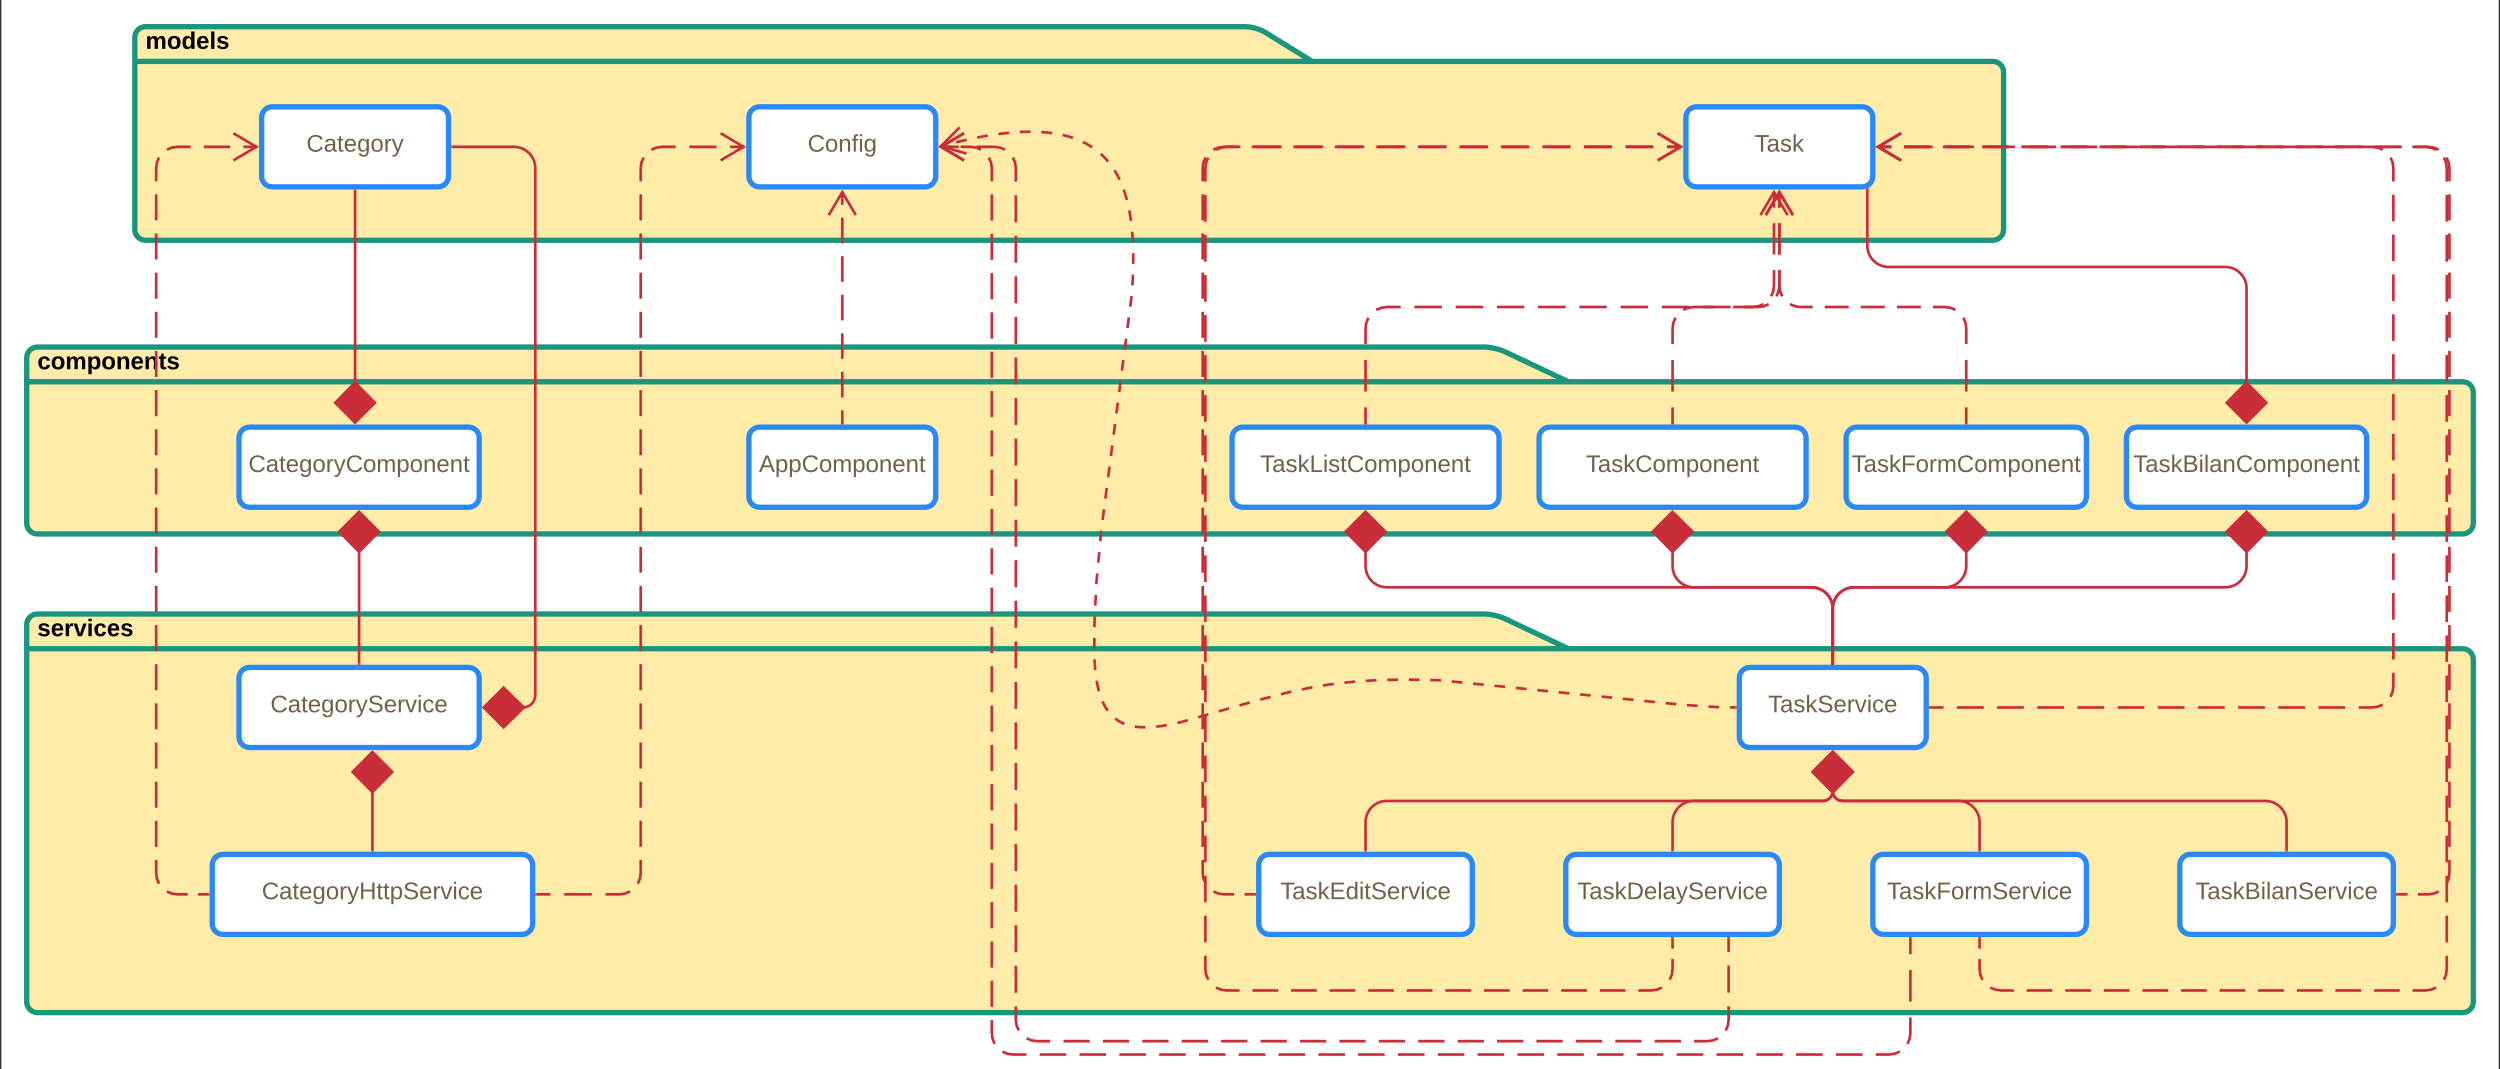 <svg xmlns="http://www.w3.org/2000/svg" xmlns:xlink="http://www.w3.org/1999/xlink" xmlns:lucid="lucid" width="1872.87" height="801"><rect width="100%" height="100%" fill="#333333" stroke="none"/><g transform="translate(1 -100)" lucid:page-tab-id="DLY1c_t5T8xj"><path d="M0 0h1870.87v1322.83H0z" fill="#fff"/><path d="M982 146h510c4.42 0 8 3.58 8 8v118c0 4.42-3.58 8-8 8H108c-4.42 0-8-3.58-8-8V128c0-4.42 3.58-8 8-8h824c4.42 0 11.05 1.9 14.8 4.2zm-882 0h882" stroke="#19967d" stroke-width="4" fill="#ffeca9"/><use xlink:href="#a" transform="matrix(1,0,0,1,108,120) translate(0 16.6)"/><path d="M1174 386h669.87c4.4 0 8 3.58 8 8v98c0 4.42-3.6 8-8 8H27c-4.42 0-8-3.58-8-8V368c0-4.42 3.58-8 8-8h1084c4.42 0 11.24 1.53 15.23 3.42zM19 386h1155" stroke="#19967d" stroke-width="4" fill="#ffeca9"/><use xlink:href="#b" transform="matrix(1,0,0,1,27,360) translate(0 16.6)"/><path d="M1174 586h669.87c4.4 0 8 3.58 8 8v256.58c0 4.42-3.6 8-8 8H27c-4.42 0-8-3.58-8-8V568c0-4.42 3.58-8 8-8h1084c4.42 0 11.24 1.53 15.23 3.42zM19 586h1155" stroke="#19967d" stroke-width="4" fill="#ffeca9"/><use xlink:href="#c" transform="matrix(1,0,0,1,27,560) translate(0 16.6)"/><path d="M1302 608c0-4.42 3.58-8 8-8h124c4.42 0 8 3.58 8 8v44c0 4.42-3.58 8-8 8h-124c-4.42 0-8-3.58-8-8z" stroke="#2988fa" stroke-width="4" fill="#fff"/><use xlink:href="#d" transform="matrix(1,0,0,1,1310,608) translate(13.575 25.6)"/><path d="M1382 428c0-4.42 3.58-8 8-8h164c4.42 0 8 3.58 8 8v44c0 4.42-3.58 8-8 8h-164c-4.42 0-8-3.58-8-8z" stroke="#2988fa" stroke-width="4" fill="#fff"/><use xlink:href="#e" transform="matrix(1,0,0,1,1390,428) translate(-3.85 25.6)"/><path d="M1632 748c0-4.42 3.58-8 8-8h144c4.42 0 8 3.58 8 8v44c0 4.42-3.58 8-8 8h-144c-4.42 0-8-3.58-8-8z" stroke="#2988fa" stroke-width="4" fill="#fff"/><use xlink:href="#f" transform="matrix(1,0,0,1,1640,748) translate(3.625 25.6)"/><path d="M1402 748c0-4.42 3.58-8 8-8h144c4.42 0 8 3.58 8 8v44c0 4.42-3.58 8-8 8h-144c-4.42 0-8-3.58-8-8z" stroke="#2988fa" stroke-width="4" fill="#fff"/><use xlink:href="#g" transform="matrix(1,0,0,1,1410,748) translate(2.65 25.6)"/><path d="M1172 748c0-4.42 3.58-8 8-8h144c4.42 0 8 3.58 8 8v44c0 4.42-3.58 8-8 8h-144c-4.42 0-8-3.58-8-8z" stroke="#2988fa" stroke-width="4" fill="#fff"/><use xlink:href="#h" transform="matrix(1,0,0,1,1180,748) translate(0.625 25.6)"/><path d="M942 748c0-4.42 3.58-8 8-8h144c4.42 0 8 3.58 8 8v44c0 4.42-3.58 8-8 8H950c-4.42 0-8-3.58-8-8z" stroke="#2988fa" stroke-width="4" fill="#fff"/><use xlink:href="#i" transform="matrix(1,0,0,1,950,748) translate(8.1 25.6)"/><path d="M560 188c0-4.42 3.58-8 8-8h124c4.42 0 8 3.58 8 8v44c0 4.42-3.58 8-8 8H568c-4.42 0-8-3.58-8-8z" stroke="#2988fa" stroke-width="4" fill="#fff"/><use xlink:href="#j" transform="matrix(1,0,0,1,568,188) translate(36.05 25.6)"/><path d="M195 188c0-4.42 3.58-8 8-8h124c4.42 0 8 3.58 8 8v44c0 4.42-3.58 8-8 8H203c-4.42 0-8-3.58-8-8z" stroke="#2988fa" stroke-width="4" fill="#fff"/><use xlink:href="#k" transform="matrix(1,0,0,1,203,188) translate(25.55 25.6)"/><path d="M1262 188c0-4.42 3.58-8 8-8h124c4.42 0 8 3.58 8 8v44c0 4.42-3.58 8-8 8h-124c-4.42 0-8-3.58-8-8z" stroke="#2988fa" stroke-width="4" fill="#fff"/><use xlink:href="#l" transform="matrix(1,0,0,1,1270,188) translate(43.525 25.6)"/><path d="M922 428c0-4.42 3.58-8 8-8h184c4.42 0 8 3.58 8 8v44c0 4.42-3.58 8-8 8H930c-4.42 0-8-3.58-8-8z" stroke="#2988fa" stroke-width="4" fill="#fff"/><use xlink:href="#m" transform="matrix(1,0,0,1,930,428) translate(13.1 25.6)"/><path d="M1592 428c0-4.42 3.58-8 8-8h164c4.42 0 8 3.58 8 8v44c0 4.42-3.58 8-8 8h-164c-4.42 0-8-3.58-8-8z" stroke="#2988fa" stroke-width="4" fill="#fff"/><use xlink:href="#n" transform="matrix(1,0,0,1,1600,428) translate(-2.875 25.6)"/><path d="M560 428c0-4.42 3.58-8 8-8h124c4.42 0 8 3.58 8 8v44c0 4.42-3.58 8-8 8H568c-4.42 0-8-3.58-8-8z" stroke="#2988fa" stroke-width="4" fill="#fff"/><use xlink:href="#o" transform="matrix(1,0,0,1,568,428) translate(-0.45 25.6)"/><path d="M1152 428c0-4.42 3.58-8 8-8h184c4.42 0 8 3.58 8 8v44c0 4.42-3.58 8-8 8h-184c-4.42 0-8-3.58-8-8z" stroke="#2988fa" stroke-width="4" fill="#fff"/><use xlink:href="#p" transform="matrix(1,0,0,1,1160,428) translate(27.075 25.6)"/><path d="M178 428c0-4.42 3.58-8 8-8h164c4.42 0 8 3.58 8 8v44c0 4.42-3.58 8-8 8H186c-4.42 0-8-3.58-8-8z" stroke="#2988fa" stroke-width="4" fill="#fff"/><use xlink:href="#q" transform="matrix(1,0,0,1,186,428) translate(-0.9 25.6)"/><path d="M178 608c0-4.42 3.58-8 8-8h164c4.42 0 8 3.58 8 8v44c0 4.42-3.58 8-8 8H186c-4.42 0-8-3.58-8-8z" stroke="#2988fa" stroke-width="4" fill="#fff"/><use xlink:href="#r" transform="matrix(1,0,0,1,186,608) translate(15.6 25.6)"/><path d="M158 748c0-4.42 3.58-8 8-8h224c4.42 0 8 3.58 8 8v44c0 4.42-3.58 8-8 8H166c-4.42 0-8-3.58-8-8z" stroke="#2988fa" stroke-width="4" fill="#fff"/><use xlink:href="#s" transform="matrix(1,0,0,1,166,748) translate(29.125 25.6)"/><path d="M1252 417v-11.83m0-11.84v-23.66m0-11.84V346l.54-4.15 1.6-3.84m5.86-5.86l3.85-1.6 4.15-.54h14.67m14.66 0H1312l4.15-.54 3.84-1.6m5.86-5.86l1.6-3.85.54-4.15v-11.7m0-11.7v-23.4m0-11.68v-11.7" stroke="#c92d39" stroke-width="2" fill="none"/><path d="M1253 418h-2v-1.03h2z" fill="#c92d39"/><path d="M1338.18 261.18L1328 243.96l-10.18 17.22M1472 417v-11.83m0-11.84v-23.66m0-11.84V346l-.54-4.15-1.6-3.84m-5.86-5.86l-3.85-1.6-4.15-.54h-9m-9 0h-18m-9 0h-18m-9 0h-18m-9 0h-9l-4.15-.54-3.84-1.6m-5.86-5.86l-1.6-3.85-.54-4.15v-11.7m0-11.7v-23.4m0-11.68v-11.7" stroke="#c92d39" stroke-width="2" fill="none"/><path d="M1473 418h-2v-1.03h2z" fill="#c92d39"/><path d="M1342.18 261.18L1332 243.96l-10.18 17.22M1022 417v-11.83m0-11.84v-23.66m0-11.84V346l.54-4.15 1.6-3.84m5.86-5.86l3.85-1.6 4.15-.54h10.3m10.3 0h20.6m10.28 0h20.6m10.3 0h20.58m10.3 0h20.6m10.3 0h20.58m10.3 0h20.6m10.3 0h20.58m10.3 0h20.6m10.28 0h10.3l4.15-.54 3.84-1.6m5.86-5.86l1.6-3.85.54-4.15v-11.7m0-11.7v-23.4m0-11.68v-11.7" stroke="#c92d39" stroke-width="2" fill="none"/><path d="M1023 418h-2v-1.03h2z" fill="#c92d39"/><path d="M1342.18 261.18L1332 243.96l-10.18 17.22M1372 597v-41c0-8.84-7.16-16-16-16h-88c-8.84 0-16-7.16-16-16v-11.25" stroke="#c92d39" stroke-width="2" fill="none"/><path d="M1373 598h-2v-1.03h2z" fill="#c92d39"/><path d="M1252 483.4l14.85 14.86L1252 513.4l-14.85-15.14z" stroke="#c92d39" stroke-width="2" fill="#c92d39"/><path d="M1372 597v-41c0-8.84 7.16-16 16-16h68c8.84 0 16-7.16 16-16v-11.25" stroke="#c92d39" stroke-width="2" fill="none"/><path d="M1373 598h-2v-1.03h2z" fill="#c92d39"/><path d="M1472 483.4l14.85 14.86L1472 513.4l-14.85-15.14z" stroke="#c92d39" stroke-width="2" fill="#c92d39"/><path d="M1372 597v-41c0-8.84-7.16-16-16-16h-318c-8.84 0-16-7.16-16-16v-11.25" stroke="#c92d39" stroke-width="2" fill="none"/><path d="M1373 598h-2v-1.03h2z" fill="#c92d39"/><path d="M1022 483.4l14.85 14.86L1022 513.4l-14.85-15.14z" stroke="#c92d39" stroke-width="2" fill="#c92d39"/><path d="M1372 597v-41c0-8.84 7.16-16 16-16h278c8.84 0 16-7.16 16-16v-11.25" stroke="#c92d39" stroke-width="2" fill="none"/><path d="M1373 598h-2v-1.03h2z" fill="#c92d39"/><path d="M1682 483.4l14.85 14.86L1682 513.4l-14.85-15.14z" stroke="#c92d39" stroke-width="2" fill="#c92d39"/><path d="M1252 737v-21c0-8.84 7.16-16 16-16h96.75c4 0 7.25-3.25 7.25-7.25" stroke="#c92d39" stroke-width="2" fill="none"/><path d="M1253 738h-2v-1.03h2z" fill="#c92d39"/><path d="M1372 663.4l14.85 14.86L1372 693.4l-14.85-15.14z" stroke="#c92d39" stroke-width="2" fill="#c92d39"/><path d="M1022 737v-21c0-8.84 7.16-16 16-16h326.75c4 0 7.25-3.25 7.25-7.25" stroke="#c92d39" stroke-width="2" fill="none"/><path d="M1023 738h-2v-1.03h2z" fill="#c92d39"/><path d="M1372 663.4l14.85 14.86L1372 693.4l-14.85-15.14z" stroke="#c92d39" stroke-width="2" fill="#c92d39"/><path d="M1482 737v-21c0-8.84-7.16-16-16-16h-86.75c-4 0-7.25-3.25-7.25-7.25" stroke="#c92d39" stroke-width="2" fill="none"/><path d="M1483 738h-2v-1.03h2z" fill="#c92d39"/><path d="M1372 663.4l14.85 14.86L1372 693.4l-14.85-15.14z" stroke="#c92d39" stroke-width="2" fill="#c92d39"/><path d="M1712 737v-21c0-8.84-7.16-16-16-16h-316.75c-4 0-7.25-3.25-7.25-7.25" stroke="#c92d39" stroke-width="2" fill="none"/><path d="M1713 738h-2v-1.03h2z" fill="#c92d39"/><path d="M1372 663.4l14.85 14.86L1372 693.4l-14.85-15.14z" stroke="#c92d39" stroke-width="2" fill="#c92d39"/><path d="M1795 770h7.67m7.66 0h7.67l4.15-.54 3.84-1.6m5.86-5.86l1.6-3.85.54-4.15v-9.78m0-9.78V714.9m0-9.8v-19.54m0-9.78v-19.56m0-9.78V626.9m0-9.8v-19.54m0-9.78v-19.56m0-9.78V538.9m0-9.8v-19.54m0-9.78v-19.56m0-9.78V450.9m0-9.8v-19.54m0-9.78v-19.56m0-9.78V362.9m0-9.8v-19.54m0-9.78v-19.56m0-9.78V274.9m0-9.8v-19.54m0-9.78V226l-.54-4.15-1.6-3.84m-5.86-5.86l-3.85-1.6-4.15-.54h-9.8m-9.83 0h-19.63m-9.8 0h-19.64m-9.8 0h-19.64m-9.8 0h-19.64m-9.8 0h-19.64m-9.82 0h-19.62m-9.82 0h-19.62m-9.82 0h-19.63m-9.8 0h-19.64m-9.8 0h-19.63m-9.8 0h-19.64m-9.8 0h-19.64m-9.83 0h-19.62m-9.82 0h-9.8" stroke="#c92d39" stroke-width="2" fill="none"/><path d="M1795.03 771H1794v-2h1.03z" fill="#c92d39"/><path d="M1423.18 199.82L1405.96 210l17.22 10.18M939 770h-7.67m-7.66 0H916l-4.15-.54-3.84-1.6m-5.86-5.86l-1.6-3.85L900 754v-9.78m0-9.78V714.9m0-9.8v-19.54m0-9.78v-19.56m0-9.78V626.9m0-9.8v-19.54m0-9.78v-19.56m0-9.78V538.9m0-9.8v-19.54m0-9.78v-19.56m0-9.78V450.9m0-9.8v-19.54m0-9.78v-19.56m0-9.78V362.9m0-9.8v-19.54m0-9.78v-19.56m0-9.78V274.9m0-9.8v-19.54m0-9.78V226l.54-4.15 1.6-3.84m5.86-5.86l3.85-1.6L916 210h10.37m10.37 0h20.74m10.37 0h20.73m10.37 0h20.74m10.36 0h20.74m10.37 0h20.74m10.38 0H1113m10.38 0h20.74m10.37 0h20.73m10.37 0h20.74m10.37 0h20.74m10.37 0h10.38" stroke="#c92d39" stroke-width="2" fill="none"/><path d="M940 771h-1.03v-2H940z" fill="#c92d39"/><path d="M1240.82 220.18l17.22-10.18-17.22-10.18M1252 803v7.67m0 7.66V826l-.54 4.15-1.6 3.84m-5.86 5.86l-3.85 1.6-4.15.54h-9.64m-9.63 0h-19.28m-9.63 0h-19.27m-9.64 0h-19.26m-9.64 0h-19.27m-9.64 0h-19.28m-9.64 0h-19.27m-9.63 0H1024m-9.64 0H995.1m-9.65 0h-19.27m-9.63 0h-19.28m-9.63 0H918l-4.15-.54-3.84-1.6m-5.86-5.86l-1.6-3.85L902 826v-10m0-10v-20m0-10v-20m0-10v-20m0-10v-20m0-10v-20m0-10v-20m0-10v-20m0-10v-20m0-10v-20m0-10v-20m0-10v-20m0-10v-20m0-10v-20m0-10v-20m0-10v-20m0-10v-20m0-10v-20m0-10v-20m0-10v-20m0-10v-10l.54-4.15 1.6-3.84m5.86-5.86l3.85-1.6L918 210h10.3m10.32 0h20.6m10.32 0h20.62m10.3 0h20.63m10.3 0h20.6m10.32 0h20.62m10.3 0h20.62m10.3 0h20.63m10.3 0h20.6m10.32 0h20.62m10.3 0h20.62m10.3 0h10.32" stroke="#c92d39" stroke-width="2" fill="none"/><path d="M1253 803.03h-2V802h2z" fill="#c92d39"/><path d="M1240.82 220.18l17.22-10.18-17.22-10.18M1482 803v7.67m0 7.66V826l.54 4.15 1.6 3.84m5.86 5.86l3.85 1.6 4.15.54h9.64m9.63 0h19.28m9.63 0h19.27m9.64 0h19.26m9.64 0h19.27m9.64 0h19.28m9.64 0h19.27m9.63 0H1710m9.64 0h19.27m9.65 0h19.27m9.63 0h19.28m9.63 0h9.64l4.15-.54 3.84-1.6m5.86-5.86l1.6-3.85.54-4.15v-10m0-10v-20m0-10v-20m0-10v-20m0-10v-20m0-10v-20m0-10v-20m0-10v-20m0-10v-20m0-10v-20m0-10v-20m0-10v-20m0-10v-20m0-10v-20m0-10v-20m0-10v-20m0-10v-20m0-10v-20m0-10v-20m0-10v-20m0-10v-10l-.54-4.15-1.6-3.84m-5.86-5.86l-3.85-1.6-4.15-.54h-9.77m-9.76 0h-19.53m-9.77 0h-19.53m-9.77 0h-19.53m-9.77 0h-19.53m-9.77 0h-19.53m-9.77 0h-19.53m-9.76 0h-19.54m-9.76 0h-19.54m-9.76 0h-19.53m-9.77 0h-19.53m-9.77 0h-19.53m-9.77 0h-19.53m-9.77 0h-19.53m-9.77 0h-9.76" stroke="#c92d39" stroke-width="2" fill="none"/><path d="M1483 803.03h-2V802h2z" fill="#c92d39"/><path d="M1423.18 199.82L1405.96 210l17.22 10.18M1445 630h10.03m10.03 0h20.06m10.03 0h20.06m10.04 0h20.06m10.03 0h20.06m10.02 0h20.06m10.04 0h20.06m10.03 0h20.07m10.03 0h20.06m10.03 0h20.05m10.03 0h20.06m10.03 0H1776l4.15-.54 3.84-1.6m5.86-5.86l1.6-3.85.54-4.15v-9.95m0-9.95v-19.9m0-9.94v-19.9m0-9.95v-19.9m0-9.94v-19.9m0-9.94v-19.9m0-9.95v-19.9m0-9.94v-19.9m0-9.95v-19.9m0-9.95v-19.9m0-9.94v-19.9m0-9.96v-19.9m0-9.95v-19.9m0-9.95V226l-.54-4.15-1.6-3.84m-5.86-5.86l-3.85-1.6-4.15-.54h-10.28m-10.3 0h-20.55m-10.28 0H1704m-10.28 0h-20.57m-10.28 0h-20.58m-10.28 0h-20.57m-10.28 0h-20.57m-10.3 0h-20.55m-10.3 0h-20.55m-10.28 0h-20.57m-10.28 0h-20.57m-10.28 0h-20.57m-10.28 0h-10.28" stroke="#c92d39" stroke-width="2" fill="none"/><path d="M1445.03 631H1444v-2h1.03z" fill="#c92d39"/><path d="M1423.18 199.82L1405.96 210l17.22 10.18M1682 387.25V316c0-8.84-7.16-16-16-16h-252.1c-8.84 0-16-7.16-16-16v-41.75" stroke="#c92d39" stroke-width="2" fill="none"/><path d="M1682 416.6l-14.85-14.86L1682 386.6l14.85 15.14z" stroke="#c92d39" stroke-width="2" fill="#c92d39"/><path d="M1398.9 242.28h-2v-.83l1-.2 1-.67z" fill="#c92d39"/><path d="M268 597v-84.25" stroke="#c92d39" stroke-width="2" fill="none"/><path d="M269 598h-2v-1.03h2z" fill="#c92d39"/><path d="M268 483.4l14.85 14.86L268 513.4l-14.85-15.14z" stroke="#c92d39" stroke-width="2" fill="#c92d39"/><path d="M265 387.25V243" stroke="#c92d39" stroke-width="2" fill="none"/><path d="M265 416.6l-14.85-14.86L265 386.6l14.85 15.14z" stroke="#c92d39" stroke-width="2" fill="#c92d39"/><path d="M266 243.03h-2V242h2z" fill="#c92d39"/><path d="M390.75 630c5.1 0 9.25-4.14 9.25-9.25V226c0-8.84-7.16-16-16-16h-46" stroke="#c92d39" stroke-width="2" fill="none"/><path d="M361.4 630l14.86-14.85L391.4 630l-15.14 14.85z" stroke="#c92d39" stroke-width="2" fill="#c92d39"/><path d="M338.03 211H337v-2h1.03z" fill="#c92d39"/><path d="M278 737v-44.25" stroke="#c92d39" stroke-width="2" fill="none"/><path d="M279 738h-2v-1.03h2z" fill="#c92d39"/><path d="M278 663.4l14.85 14.86L278 693.4l-14.85-15.14z" stroke="#c92d39" stroke-width="2" fill="#c92d39"/><path d="M155 770h-7.67m-7.66 0H132l-4.15-.54-3.84-1.6m-5.86-5.86l-1.6-3.85L116 754v-9.78m0-9.78V714.9m0-9.8v-19.54m0-9.78v-19.56m0-9.78V626.9m0-9.8v-19.54m0-9.78v-19.56m0-9.78V538.9m0-9.8v-19.54m0-9.78v-19.56m0-9.78V450.9m0-9.8v-19.54m0-9.78v-19.56m0-9.78V362.9m0-9.8v-19.54m0-9.78v-19.56m0-9.78V274.9m0-9.8v-19.54m0-9.78V226l.54-4.15 1.6-3.84m5.86-5.86l3.85-1.6L132 210h9.86m9.87 0h19.72m9.87 0h9.86" stroke="#c92d39" stroke-width="2" fill="none"/><path d="M156 771h-1.03v-2H156z" fill="#c92d39"/><path d="M173.82 220.18L191.04 210l-17.22-10.18M630 417v-9.62m0-9.62v-19.24m0-9.63v-19.25m0-9.62V320.8m0-9.63v-19.25m0-9.62v-19.24m0-9.62v-9.62" stroke="#c92d39" stroke-width="2" fill="none"/><path d="M631 418h-2v-1.03h2z" fill="#c92d39"/><path d="M640.18 261.18L630 243.96l-10.18 17.22M401 770h10.33m10.34 0h20.66m10.34 0H463l4.15-.54 3.84-1.6m5.86-5.86l1.6-3.85.54-4.15v-9.78m0-9.78V714.9m0-9.8v-19.54m0-9.78v-19.56m0-9.78V626.9m0-9.8v-19.54m0-9.78v-19.56m0-9.78V538.9m0-9.8v-19.54m0-9.78v-19.56m0-9.78V450.9m0-9.8v-19.54m0-9.78v-19.56m0-9.78V362.9m0-9.8v-19.54m0-9.78v-19.56m0-9.78V274.9m0-9.8v-19.54m0-9.78V226l.54-4.15 1.6-3.84m5.86-5.86l3.85-1.6L495 210h10.2m10.2 0h20.4m10.18 0h10.2" stroke="#c92d39" stroke-width="2" fill="none"/><path d="M401.03 771H400v-2h1.03z" fill="#c92d39"/><path d="M538.82 220.18L556.04 210l-17.22-10.18M1294 803v10.17m0 10.16v20.34m0 10.16V864l-.54 4.15-1.6 3.84m-5.86 5.86l-3.85 1.6-4.15.54h-9.84m-9.85 0h-19.67m-9.85 0h-19.68m-9.85 0h-19.68m-9.84 0h-19.7m-9.83 0h-19.7m-9.83 0h-19.7m-9.83 0h-19.7m-9.83 0h-19.68m-9.84 0h-19.7m-9.83 0h-19.7m-9.83 0h-19.7m-9.83 0h-19.7m-9.84 0h-19.7m-9.83 0h-19.68m-9.85 0h-19.68m-9.85 0H795.7m-9.86 0H776l-4.15-.54-3.84-1.6m-5.86-5.86l-1.6-3.85L760 864v-10.13m0-10.12V823.5m0-10.13V793.1m0-10.12v-20.25m0-10.13v-20.25m0-10.13v-20.25m0-10.13V671.6m0-10.14V641.2m0-10.12v-20.25m0-10.13v-20.26m0-10.12v-20.26m0-10.12v-20.26m0-10.12V489.3m0-10.13v-20.25m0-10.13v-20.26m0-10.13v-20.24m0-10.13v-20.25m0-10.13V337.4m0-10.13v-20.25m0-10.13v-20.27m0-10.12v-20.25m0-10.12V226l-.54-4.15-1.6-3.84m-5.86-5.86l-3.85-1.6L744 210h-13.4m-13.4 0h-13.38" stroke="#c92d39" stroke-width="2" fill="none"/><path d="M1295 803.03h-2V802h2z" fill="#c92d39"/><path d="M721.18 199.82L703.96 210l17.22 10.18" stroke="#c92d39" stroke-width="2" fill="none"/><path d="M1430.15 803v11.83m0 11.84v23.66m0 11.84V874l-.55 4.15-1.6 3.84m-5.85 5.86h-.02l-3.83 1.6-4.15.54h-9.95m-9.94 0h-19.88m-9.94 0h-19.9m-9.93 0h-19.87m-9.94 0h-19.9m-9.94 0h-19.88m-9.94 0h-19.88m-9.95 0h-19.87m-9.94 0h-19.9m-9.94 0h-19.88m-9.94 0h-19.88m-9.95 0h-19.87m-9.94 0h-19.9m-9.94 0h-19.88m-9.94 0h-19.88m-9.94 0h-19.9m-9.93 0H927m-9.93 0h-19.9m-9.93 0h-19.88m-9.94 0h-19.9m-9.93 0h-19.9m-9.93 0h-19.9m-9.93 0H758l-4.15-.54-3.84-1.6m-5.86-5.86l-1.6-3.85L742 874v-9.82m0-9.82v-19.63m0-9.82v-19.63m0-9.82v-19.63m0-9.82v-19.64m0-9.8V716.9m0-9.8v-19.65m0-9.8V658m0-9.82v-19.63m0-9.82V599.1m0-9.83v-19.63m0-9.82v-19.64m0-9.82v-19.63m0-9.82v-19.63m0-9.82v-19.63m0-9.82v-19.64m0-9.8V392.9m0-9.8v-19.65m0-9.8V334m0-9.82v-19.63m0-9.82V275.1m0-9.83v-19.63m0-9.82V226l-.54-4.15-1.6-3.84m-5.86-5.86l-3.85-1.6L726 210h-7.4m-7.4 0h-7.38" stroke="#c92d39" stroke-width="2" fill="none"/><path d="M1431.15 803.03h-2V802h2z" fill="#c92d39"/><path d="M721.18 199.82L703.96 210l17.22 10.18M1299 629.98l-4.03-.1m-8.05-.17l-2.3-.04-5.74-.37m-8.03-.53l-8.04-.52m-8-.74l-8.02-.8m-8-.82l-8.02-.8m-8-.82l-8.02-.8m-8.02-.83l-8-.8m-8.02-.82l-8-.8m-8.02-.8l-8-.83m-8.02-.8l-8.02-.82m-8-.8l-8.02-.82m-8-.82l-8.02-.8m-8-.8l-8.02-.82m-8.02-.8l-8-.83m-8.02-.8l-.66-.07-7.4-.17m-8.04-.16l-8.05-.18m-8.06.07l-8.05.17m-8.06.23l-8.03.5m-8.03.53l-8 .84m-8 .9l-4.2.57-3.77.64m-7.94 1.35l-1.86.32-6.03 1.28m-7.88 1.67l-2.18.47-5.65 1.44m-7.8 2l-7.8 2.02m-7.74 2.18l-7.75 2.2m-7.74 2.2l-7.75 2.22m-7.75 2.2l-7.75 2.2m-7.74 2.2l-6.04 1.73-1.74.36m-7.9 1.6l-3.86.66-4.1.52m-8.02.47h-1.57l-2.3-.1-2.07-.17-1.86-.23-.23-.04m-7.76-2.08l-.46-.18-1.12-.5-1.07-.53-1.02-.57-.98-.6-.95-.62-.92-.67-.42-.33m-5.53-5.82l-.74-1.07-.8-1.25-.8-1.37-.77-1.5-.8-1.67-.04-.15m-2.67-7.6l-.35-1.25-.72-3.1-.66-3.5m-1.03-8l-.18-1.7-.4-6.32m-.12-8.05l.05-8.05m.05-8.05l.03-3.92.2-4.12m.4-8.05l.38-8.04m.4-8.05v-.3l.7-7.72m.74-8.02l.73-8m.73-8.03l.63-6.95.15-1.07m1.03-7.98l1.04-8m1.04-7.97l1.03-8m1.03-7.97l1.03-8m1.04-7.97l1.03-8m1.04-7.98l1.03-7.98m1.04-8l1.03-7.97m1.04-8l1.04-7.97m1.04-8l1.04-7.98m1.03-7.98l1.04-8m1.02-7.97l1.04-8m1.03-7.97l1.03-8m.6-8.02l.38-8.04m.2-8.05l.06-8.05m-.28-8.05l-.07-1.98-.46-6.05m-.87-8l-.12-.97-.96-5.87-.24-1.1m-1.78-7.86l-.17-.66-1.17-4-1.04-3.03m-3.08-7.44l-1.04-2.14-1.37-2.53-1.4-2.34-.03-.07m-4.73-6.5l-1.2-1.42-1.6-1.7-1.65-1.64-1.14-1.04m-6.36-4.92l-1.74-1.12-2.1-1.24-2.24-1.18-.92-.43m-7.45-3.05l-2.02-.67-3.1-.87-2.62-.63m-7.9-1.43l-.5-.08-4.44-.5-3.1-.2m-8.03-.27l-5.7.1-2.35.13m-8.03.6l-5.26.52-2.75.4m-7.96 1.16l-7.93 1.47m-7.88 1.68l-7.86 1.8m-7.8 2.02l-3.88 1.03" stroke="#c92d39" stroke-width="2" fill="none"/><path d="M1300 629v2l-1.05-.02.04-2z" fill="#c92d39"/><path d="M718 195.33l-14.1 14.18 19.22 5.55" stroke="#c92d39" stroke-width="2" fill="none"/><defs><path d="M220-157c-53 9-28 100-34 157h-49v-107c1-27-5-49-29-50C55-147 81-57 75 0H25l-1-190h47c2 12-1 28 3 38 10-53 101-56 108 0 13-22 24-43 59-42 82 1 51 116 57 194h-49v-107c-1-25-5-48-29-50" id="t"/><path d="M110-194c64 0 96 36 96 99 0 64-35 99-97 99-61 0-95-36-95-99 0-62 34-99 96-99zm-1 164c35 0 45-28 45-65 0-40-10-65-43-65-34 0-45 26-45 65 0 36 10 65 43 65" id="u"/><path d="M88-194c31-1 46 15 58 34l-1-101h50l1 261h-48c-2-10 0-23-3-31C134-8 116 4 84 4 32 4 16-41 15-95c0-56 19-97 73-99zm17 164c33 0 40-30 41-66 1-37-9-64-41-64s-38 30-39 65c0 43 13 65 39 65" id="v"/><path d="M185-48c-13 30-37 53-82 52C43 2 14-33 14-96s30-98 90-98c62 0 83 45 84 108H66c0 31 8 55 39 56 18 0 30-7 34-22zm-45-69c5-46-57-63-70-21-2 6-4 13-4 21h74" id="w"/><path d="M25 0v-261h50V0H25" id="x"/><path d="M137-138c1-29-70-34-71-4 15 46 118 7 119 86 1 83-164 76-172 9l43-7c4 19 20 25 44 25 33 8 57-30 24-41C81-84 22-81 20-136c-2-80 154-74 161-7" id="y"/><g id="a"><use transform="matrix(0.05,0,0,0.05,0,0)" xlink:href="#t"/><use transform="matrix(0.05,0,0,0.05,16,0)" xlink:href="#u"/><use transform="matrix(0.05,0,0,0.05,26.95,0)" xlink:href="#v"/><use transform="matrix(0.05,0,0,0.05,37.9,0)" xlink:href="#w"/><use transform="matrix(0.05,0,0,0.05,47.9,0)" xlink:href="#x"/><use transform="matrix(0.05,0,0,0.05,52.9,0)" xlink:href="#y"/></g><path d="M190-63c-7 42-38 67-86 67-59 0-84-38-90-98-12-110 154-137 174-36l-49 2c-2-19-15-32-35-32-30 0-35 28-38 64-6 74 65 87 74 30" id="z"/><path d="M135-194c53 0 70 44 70 98 0 56-19 98-73 100-31 1-45-17-59-34 3 33 2 69 2 105H25l-1-265h48c2 10 0 23 3 31 11-24 29-35 60-35zM114-30c33 0 39-31 40-66 0-38-9-64-40-64-56 0-55 130 0 130" id="A"/><path d="M135-194c87-1 58 113 63 194h-50c-7-57 23-157-34-157-59 0-34 97-39 157H25l-1-190h47c2 12-1 28 3 38 12-26 28-41 61-42" id="B"/><path d="M115-3C79 11 28 4 28-45v-112H4v-33h27l15-45h31v45h36v33H77v99c-1 23 16 31 38 25v30" id="C"/><g id="b"><use transform="matrix(0.05,0,0,0.05,0,0)" xlink:href="#z"/><use transform="matrix(0.05,0,0,0.05,10,0)" xlink:href="#u"/><use transform="matrix(0.05,0,0,0.05,20.95,0)" xlink:href="#t"/><use transform="matrix(0.05,0,0,0.05,36.95,0)" xlink:href="#A"/><use transform="matrix(0.05,0,0,0.05,47.9,0)" xlink:href="#u"/><use transform="matrix(0.05,0,0,0.05,58.85,0)" xlink:href="#B"/><use transform="matrix(0.05,0,0,0.05,69.8,0)" xlink:href="#w"/><use transform="matrix(0.05,0,0,0.05,79.8,0)" xlink:href="#B"/><use transform="matrix(0.05,0,0,0.05,90.75,0)" xlink:href="#C"/><use transform="matrix(0.05,0,0,0.05,96.7,0)" xlink:href="#y"/></g><path d="M135-150c-39-12-60 13-60 57V0H25l-1-190h47c2 13-1 29 3 40 6-28 27-53 61-41v41" id="D"/><path d="M128 0H69L1-190h53L99-40l48-150h52" id="E"/><path d="M25-224v-37h50v37H25zM25 0v-190h50V0H25" id="F"/><g id="c"><use transform="matrix(0.05,0,0,0.05,0,0)" xlink:href="#y"/><use transform="matrix(0.05,0,0,0.05,10,0)" xlink:href="#w"/><use transform="matrix(0.05,0,0,0.05,20,0)" xlink:href="#D"/><use transform="matrix(0.05,0,0,0.05,27,0)" xlink:href="#E"/><use transform="matrix(0.05,0,0,0.05,37,0)" xlink:href="#F"/><use transform="matrix(0.05,0,0,0.05,42,0)" xlink:href="#z"/><use transform="matrix(0.05,0,0,0.05,52,0)" xlink:href="#w"/><use transform="matrix(0.05,0,0,0.05,62,0)" xlink:href="#y"/></g><path fill="#706148" d="M127-220V0H93v-220H8v-28h204v28h-85" id="G"/><path fill="#706148" d="M141-36C126-15 110 5 73 4 37 3 15-17 15-53c-1-64 63-63 125-63 3-35-9-54-41-54-24 1-41 7-42 31l-33-3c5-37 33-52 76-52 45 0 72 20 72 64v82c-1 20 7 32 28 27v20c-31 9-61-2-59-35zM48-53c0 20 12 33 32 33 41-3 63-29 60-74-43 2-92-5-92 41" id="H"/><path fill="#706148" d="M135-143c-3-34-86-38-87 0 15 53 115 12 119 90S17 21 10-45l28-5c4 36 97 45 98 0-10-56-113-15-118-90-4-57 82-63 122-42 12 7 21 19 24 35" id="I"/><path fill="#706148" d="M143 0L79-87 56-68V0H24v-261h32v163l83-92h37l-77 82L181 0h-38" id="J"/><path fill="#706148" d="M185-189c-5-48-123-54-124 2 14 75 158 14 163 119 3 78-121 87-175 55-17-10-28-26-33-46l33-7c5 56 141 63 141-1 0-78-155-14-162-118-5-82 145-84 179-34 5 7 8 16 11 25" id="K"/><path fill="#706148" d="M100-194c63 0 86 42 84 106H49c0 40 14 67 53 68 26 1 43-12 49-29l28 8c-11 28-37 45-77 45C44 4 14-33 15-96c1-61 26-98 85-98zm52 81c6-60-76-77-97-28-3 7-6 17-6 28h103" id="L"/><path fill="#706148" d="M114-163C36-179 61-72 57 0H25l-1-190h30c1 12-1 29 2 39 6-27 23-49 58-41v29" id="M"/><path fill="#706148" d="M108 0H70L1-190h34L89-25l56-165h34" id="N"/><path fill="#706148" d="M24-231v-30h32v30H24zM24 0v-190h32V0H24" id="O"/><path fill="#706148" d="M96-169c-40 0-48 33-48 73s9 75 48 75c24 0 41-14 43-38l32 2c-6 37-31 61-74 61-59 0-76-41-82-99-10-93 101-131 147-64 4 7 5 14 7 22l-32 3c-4-21-16-35-41-35" id="P"/><g id="d"><use transform="matrix(0.05,0,0,0.05,0,0)" xlink:href="#G"/><use transform="matrix(0.05,0,0,0.05,8.95,0)" xlink:href="#H"/><use transform="matrix(0.05,0,0,0.05,18.95,0)" xlink:href="#I"/><use transform="matrix(0.05,0,0,0.05,27.95,0)" xlink:href="#J"/><use transform="matrix(0.05,0,0,0.05,36.95,0)" xlink:href="#K"/><use transform="matrix(0.05,0,0,0.05,48.95,0)" xlink:href="#L"/><use transform="matrix(0.05,0,0,0.05,58.95,0)" xlink:href="#M"/><use transform="matrix(0.05,0,0,0.05,64.9,0)" xlink:href="#N"/><use transform="matrix(0.05,0,0,0.05,73.9,0)" xlink:href="#O"/><use transform="matrix(0.05,0,0,0.05,77.85,0)" xlink:href="#P"/><use transform="matrix(0.05,0,0,0.05,86.85,0)" xlink:href="#L"/></g><path fill="#706148" d="M63-220v92h138v28H63V0H30v-248h175v28H63" id="Q"/><path fill="#706148" d="M100-194c62-1 85 37 85 99 1 63-27 99-86 99S16-35 15-95c0-66 28-99 85-99zM99-20c44 1 53-31 53-75 0-43-8-75-51-75s-53 32-53 75 10 74 51 75" id="R"/><path fill="#706148" d="M210-169c-67 3-38 105-44 169h-31v-121c0-29-5-50-35-48C34-165 62-65 56 0H25l-1-190h30c1 10-1 24 2 32 10-44 99-50 107 0 11-21 27-35 58-36 85-2 47 119 55 194h-31v-121c0-29-5-49-35-48" id="S"/><path fill="#706148" d="M212-179c-10-28-35-45-73-45-59 0-87 40-87 99 0 60 29 101 89 101 43 0 62-24 78-52l27 14C228-24 195 4 139 4 59 4 22-46 18-125c-6-104 99-153 187-111 19 9 31 26 39 46" id="T"/><path fill="#706148" d="M115-194c55 1 70 41 70 98S169 2 115 4C84 4 66-9 55-30l1 105H24l-1-265h31l2 30c10-21 28-34 59-34zm-8 174c40 0 45-34 45-75s-6-73-45-74c-42 0-51 32-51 76 0 43 10 73 51 73" id="U"/><path fill="#706148" d="M117-194c89-4 53 116 60 194h-32v-121c0-31-8-49-39-48C34-167 62-67 57 0H25l-1-190h30c1 10-1 24 2 32 11-22 29-35 61-36" id="V"/><path fill="#706148" d="M59-47c-2 24 18 29 38 22v24C64 9 27 4 27-40v-127H5v-23h24l9-43h21v43h35v23H59v120" id="W"/><g id="e"><use transform="matrix(0.05,0,0,0.05,0,0)" xlink:href="#G"/><use transform="matrix(0.05,0,0,0.05,8.95,0)" xlink:href="#H"/><use transform="matrix(0.05,0,0,0.05,18.95,0)" xlink:href="#I"/><use transform="matrix(0.05,0,0,0.05,27.95,0)" xlink:href="#J"/><use transform="matrix(0.05,0,0,0.05,36.95,0)" xlink:href="#Q"/><use transform="matrix(0.05,0,0,0.05,47.9,0)" xlink:href="#R"/><use transform="matrix(0.05,0,0,0.05,57.9,0)" xlink:href="#M"/><use transform="matrix(0.05,0,0,0.05,63.85,0)" xlink:href="#S"/><use transform="matrix(0.05,0,0,0.05,78.8,0)" xlink:href="#T"/><use transform="matrix(0.05,0,0,0.05,91.75,0)" xlink:href="#R"/><use transform="matrix(0.05,0,0,0.05,101.75,0)" xlink:href="#S"/><use transform="matrix(0.05,0,0,0.05,116.7,0)" xlink:href="#U"/><use transform="matrix(0.05,0,0,0.05,126.7,0)" xlink:href="#R"/><use transform="matrix(0.05,0,0,0.05,136.7,0)" xlink:href="#V"/><use transform="matrix(0.05,0,0,0.05,146.7,0)" xlink:href="#L"/><use transform="matrix(0.05,0,0,0.05,156.7,0)" xlink:href="#V"/><use transform="matrix(0.05,0,0,0.05,166.7,0)" xlink:href="#W"/></g><path fill="#706148" d="M160-131c35 5 61 23 61 61C221 17 115-2 30 0v-248c76 3 177-17 177 60 0 33-19 50-47 57zm-97-11c50-1 110 9 110-42 0-47-63-36-110-37v79zm0 115c55-2 124 14 124-45 0-56-70-42-124-44v89" id="X"/><path fill="#706148" d="M24 0v-261h32V0H24" id="Y"/><g id="f"><use transform="matrix(0.05,0,0,0.05,0,0)" xlink:href="#G"/><use transform="matrix(0.05,0,0,0.05,8.95,0)" xlink:href="#H"/><use transform="matrix(0.05,0,0,0.05,18.95,0)" xlink:href="#I"/><use transform="matrix(0.05,0,0,0.05,27.95,0)" xlink:href="#J"/><use transform="matrix(0.05,0,0,0.05,36.95,0)" xlink:href="#X"/><use transform="matrix(0.05,0,0,0.05,48.95,0)" xlink:href="#O"/><use transform="matrix(0.05,0,0,0.05,52.9,0)" xlink:href="#Y"/><use transform="matrix(0.05,0,0,0.05,56.85,0)" xlink:href="#H"/><use transform="matrix(0.05,0,0,0.05,66.85,0)" xlink:href="#V"/><use transform="matrix(0.05,0,0,0.05,76.85,0)" xlink:href="#K"/><use transform="matrix(0.05,0,0,0.05,88.85,0)" xlink:href="#L"/><use transform="matrix(0.05,0,0,0.05,98.85,0)" xlink:href="#M"/><use transform="matrix(0.05,0,0,0.05,104.8,0)" xlink:href="#N"/><use transform="matrix(0.05,0,0,0.05,113.8,0)" xlink:href="#O"/><use transform="matrix(0.05,0,0,0.05,117.75,0)" xlink:href="#P"/><use transform="matrix(0.05,0,0,0.05,126.75,0)" xlink:href="#L"/></g><g id="g"><use transform="matrix(0.05,0,0,0.05,0,0)" xlink:href="#G"/><use transform="matrix(0.05,0,0,0.05,8.95,0)" xlink:href="#H"/><use transform="matrix(0.05,0,0,0.05,18.95,0)" xlink:href="#I"/><use transform="matrix(0.05,0,0,0.05,27.95,0)" xlink:href="#J"/><use transform="matrix(0.05,0,0,0.05,36.95,0)" xlink:href="#Q"/><use transform="matrix(0.05,0,0,0.05,47.9,0)" xlink:href="#R"/><use transform="matrix(0.05,0,0,0.05,57.9,0)" xlink:href="#M"/><use transform="matrix(0.05,0,0,0.05,63.85,0)" xlink:href="#S"/><use transform="matrix(0.05,0,0,0.05,78.8,0)" xlink:href="#K"/><use transform="matrix(0.05,0,0,0.05,90.8,0)" xlink:href="#L"/><use transform="matrix(0.05,0,0,0.05,100.8,0)" xlink:href="#M"/><use transform="matrix(0.05,0,0,0.05,106.75,0)" xlink:href="#N"/><use transform="matrix(0.05,0,0,0.05,115.75,0)" xlink:href="#O"/><use transform="matrix(0.05,0,0,0.05,119.7,0)" xlink:href="#P"/><use transform="matrix(0.05,0,0,0.05,128.7,0)" xlink:href="#L"/></g><path fill="#706148" d="M30-248c118-7 216 8 213 122C240-48 200 0 122 0H30v-248zM63-27c89 8 146-16 146-99s-60-101-146-95v194" id="Z"/><path fill="#706148" d="M179-190L93 31C79 59 56 82 12 73V49c39 6 53-20 64-50L1-190h34L92-34l54-156h33" id="aa"/><g id="h"><use transform="matrix(0.05,0,0,0.05,0,0)" xlink:href="#G"/><use transform="matrix(0.05,0,0,0.05,8.95,0)" xlink:href="#H"/><use transform="matrix(0.05,0,0,0.05,18.95,0)" xlink:href="#I"/><use transform="matrix(0.05,0,0,0.05,27.95,0)" xlink:href="#J"/><use transform="matrix(0.05,0,0,0.05,36.95,0)" xlink:href="#Z"/><use transform="matrix(0.05,0,0,0.05,49.9,0)" xlink:href="#L"/><use transform="matrix(0.05,0,0,0.05,59.9,0)" xlink:href="#Y"/><use transform="matrix(0.05,0,0,0.05,63.85,0)" xlink:href="#H"/><use transform="matrix(0.05,0,0,0.05,73.85,0)" xlink:href="#aa"/><use transform="matrix(0.05,0,0,0.05,82.85,0)" xlink:href="#K"/><use transform="matrix(0.05,0,0,0.05,94.85,0)" xlink:href="#L"/><use transform="matrix(0.05,0,0,0.05,104.85,0)" xlink:href="#M"/><use transform="matrix(0.05,0,0,0.05,110.8,0)" xlink:href="#N"/><use transform="matrix(0.05,0,0,0.05,119.8,0)" xlink:href="#O"/><use transform="matrix(0.05,0,0,0.05,123.75,0)" xlink:href="#P"/><use transform="matrix(0.05,0,0,0.05,132.75,0)" xlink:href="#L"/></g><path fill="#706148" d="M30 0v-248h187v28H63v79h144v27H63v87h162V0H30" id="ab"/><path fill="#706148" d="M85-194c31 0 48 13 60 33l-1-100h32l1 261h-30c-2-10 0-23-3-31C134-8 116 4 85 4 32 4 16-35 15-94c0-66 23-100 70-100zm9 24c-40 0-46 34-46 75 0 40 6 74 45 74 42 0 51-32 51-76 0-42-9-74-50-73" id="ac"/><g id="i"><use transform="matrix(0.05,0,0,0.05,0,0)" xlink:href="#G"/><use transform="matrix(0.05,0,0,0.05,8.95,0)" xlink:href="#H"/><use transform="matrix(0.05,0,0,0.05,18.95,0)" xlink:href="#I"/><use transform="matrix(0.05,0,0,0.05,27.95,0)" xlink:href="#J"/><use transform="matrix(0.05,0,0,0.05,36.95,0)" xlink:href="#ab"/><use transform="matrix(0.05,0,0,0.05,48.95,0)" xlink:href="#ac"/><use transform="matrix(0.05,0,0,0.05,58.95,0)" xlink:href="#O"/><use transform="matrix(0.05,0,0,0.05,62.9,0)" xlink:href="#W"/><use transform="matrix(0.05,0,0,0.05,67.9,0)" xlink:href="#K"/><use transform="matrix(0.05,0,0,0.05,79.9,0)" xlink:href="#L"/><use transform="matrix(0.05,0,0,0.05,89.9,0)" xlink:href="#M"/><use transform="matrix(0.05,0,0,0.05,95.85,0)" xlink:href="#N"/><use transform="matrix(0.05,0,0,0.05,104.85,0)" xlink:href="#O"/><use transform="matrix(0.05,0,0,0.05,108.8,0)" xlink:href="#P"/><use transform="matrix(0.05,0,0,0.05,117.8,0)" xlink:href="#L"/></g><path fill="#706148" d="M101-234c-31-9-42 10-38 44h38v23H63V0H32v-167H5v-23h27c-7-52 17-82 69-68v24" id="ad"/><path fill="#706148" d="M177-190C167-65 218 103 67 71c-23-6-38-20-44-43l32-5c15 47 100 32 89-28v-30C133-14 115 1 83 1 29 1 15-40 15-95c0-56 16-97 71-98 29-1 48 16 59 35 1-10 0-23 2-32h30zM94-22c36 0 50-32 50-73 0-42-14-75-50-75-39 0-46 34-46 75s6 73 46 73" id="ae"/><g id="j"><use transform="matrix(0.05,0,0,0.05,0,0)" xlink:href="#T"/><use transform="matrix(0.05,0,0,0.05,12.95,0)" xlink:href="#R"/><use transform="matrix(0.05,0,0,0.05,22.95,0)" xlink:href="#V"/><use transform="matrix(0.05,0,0,0.05,32.95,0)" xlink:href="#ad"/><use transform="matrix(0.05,0,0,0.05,37.95,0)" xlink:href="#O"/><use transform="matrix(0.05,0,0,0.05,41.9,0)" xlink:href="#ae"/></g><g id="k"><use transform="matrix(0.05,0,0,0.05,0,0)" xlink:href="#T"/><use transform="matrix(0.05,0,0,0.05,12.95,0)" xlink:href="#H"/><use transform="matrix(0.05,0,0,0.05,22.95,0)" xlink:href="#W"/><use transform="matrix(0.05,0,0,0.05,27.95,0)" xlink:href="#L"/><use transform="matrix(0.05,0,0,0.05,37.95,0)" xlink:href="#ae"/><use transform="matrix(0.05,0,0,0.05,47.95,0)" xlink:href="#R"/><use transform="matrix(0.05,0,0,0.05,57.95,0)" xlink:href="#M"/><use transform="matrix(0.05,0,0,0.05,63.9,0)" xlink:href="#aa"/></g><g id="l"><use transform="matrix(0.05,0,0,0.05,0,0)" xlink:href="#G"/><use transform="matrix(0.05,0,0,0.05,8.95,0)" xlink:href="#H"/><use transform="matrix(0.05,0,0,0.05,18.95,0)" xlink:href="#I"/><use transform="matrix(0.05,0,0,0.05,27.95,0)" xlink:href="#J"/></g><path fill="#706148" d="M30 0v-248h33v221h125V0H30" id="af"/><g id="m"><use transform="matrix(0.05,0,0,0.05,0,0)" xlink:href="#G"/><use transform="matrix(0.05,0,0,0.05,8.95,0)" xlink:href="#H"/><use transform="matrix(0.05,0,0,0.05,18.95,0)" xlink:href="#I"/><use transform="matrix(0.05,0,0,0.05,27.95,0)" xlink:href="#J"/><use transform="matrix(0.05,0,0,0.05,36.95,0)" xlink:href="#af"/><use transform="matrix(0.05,0,0,0.05,46.95,0)" xlink:href="#O"/><use transform="matrix(0.05,0,0,0.05,50.9,0)" xlink:href="#I"/><use transform="matrix(0.05,0,0,0.05,59.9,0)" xlink:href="#W"/><use transform="matrix(0.05,0,0,0.05,64.9,0)" xlink:href="#T"/><use transform="matrix(0.05,0,0,0.05,77.85,0)" xlink:href="#R"/><use transform="matrix(0.05,0,0,0.05,87.85,0)" xlink:href="#S"/><use transform="matrix(0.05,0,0,0.05,102.8,0)" xlink:href="#U"/><use transform="matrix(0.05,0,0,0.05,112.8,0)" xlink:href="#R"/><use transform="matrix(0.05,0,0,0.05,122.8,0)" xlink:href="#V"/><use transform="matrix(0.05,0,0,0.05,132.8,0)" xlink:href="#L"/><use transform="matrix(0.05,0,0,0.05,142.8,0)" xlink:href="#V"/><use transform="matrix(0.05,0,0,0.05,152.8,0)" xlink:href="#W"/></g><g id="n"><use transform="matrix(0.05,0,0,0.05,0,0)" xlink:href="#G"/><use transform="matrix(0.05,0,0,0.05,8.95,0)" xlink:href="#H"/><use transform="matrix(0.05,0,0,0.05,18.95,0)" xlink:href="#I"/><use transform="matrix(0.05,0,0,0.05,27.95,0)" xlink:href="#J"/><use transform="matrix(0.05,0,0,0.05,36.95,0)" xlink:href="#X"/><use transform="matrix(0.05,0,0,0.05,48.95,0)" xlink:href="#O"/><use transform="matrix(0.05,0,0,0.05,52.9,0)" xlink:href="#Y"/><use transform="matrix(0.05,0,0,0.05,56.85,0)" xlink:href="#H"/><use transform="matrix(0.05,0,0,0.05,66.85,0)" xlink:href="#V"/><use transform="matrix(0.05,0,0,0.05,76.85,0)" xlink:href="#T"/><use transform="matrix(0.05,0,0,0.05,89.8,0)" xlink:href="#R"/><use transform="matrix(0.05,0,0,0.05,99.8,0)" xlink:href="#S"/><use transform="matrix(0.05,0,0,0.05,114.75,0)" xlink:href="#U"/><use transform="matrix(0.05,0,0,0.05,124.75,0)" xlink:href="#R"/><use transform="matrix(0.05,0,0,0.05,134.75,0)" xlink:href="#V"/><use transform="matrix(0.05,0,0,0.05,144.75,0)" xlink:href="#L"/><use transform="matrix(0.05,0,0,0.05,154.75,0)" xlink:href="#V"/><use transform="matrix(0.05,0,0,0.05,164.75,0)" xlink:href="#W"/></g><path fill="#706148" d="M205 0l-28-72H64L36 0H1l101-248h38L239 0h-34zm-38-99l-47-123c-12 45-31 82-46 123h93" id="ag"/><g id="o"><use transform="matrix(0.05,0,0,0.05,0,0)" xlink:href="#ag"/><use transform="matrix(0.05,0,0,0.05,12,0)" xlink:href="#U"/><use transform="matrix(0.05,0,0,0.05,22,0)" xlink:href="#U"/><use transform="matrix(0.05,0,0,0.05,32,0)" xlink:href="#T"/><use transform="matrix(0.05,0,0,0.05,44.95,0)" xlink:href="#R"/><use transform="matrix(0.05,0,0,0.05,54.95,0)" xlink:href="#S"/><use transform="matrix(0.05,0,0,0.05,69.9,0)" xlink:href="#U"/><use transform="matrix(0.05,0,0,0.05,79.9,0)" xlink:href="#R"/><use transform="matrix(0.05,0,0,0.05,89.9,0)" xlink:href="#V"/><use transform="matrix(0.05,0,0,0.05,99.9,0)" xlink:href="#L"/><use transform="matrix(0.05,0,0,0.05,109.9,0)" xlink:href="#V"/><use transform="matrix(0.05,0,0,0.05,119.9,0)" xlink:href="#W"/></g><g id="p"><use transform="matrix(0.05,0,0,0.05,0,0)" xlink:href="#G"/><use transform="matrix(0.05,0,0,0.05,8.95,0)" xlink:href="#H"/><use transform="matrix(0.05,0,0,0.05,18.95,0)" xlink:href="#I"/><use transform="matrix(0.05,0,0,0.05,27.95,0)" xlink:href="#J"/><use transform="matrix(0.05,0,0,0.05,36.95,0)" xlink:href="#T"/><use transform="matrix(0.05,0,0,0.05,49.9,0)" xlink:href="#R"/><use transform="matrix(0.05,0,0,0.05,59.9,0)" xlink:href="#S"/><use transform="matrix(0.05,0,0,0.05,74.85,0)" xlink:href="#U"/><use transform="matrix(0.05,0,0,0.05,84.85,0)" xlink:href="#R"/><use transform="matrix(0.05,0,0,0.05,94.85,0)" xlink:href="#V"/><use transform="matrix(0.05,0,0,0.05,104.85,0)" xlink:href="#L"/><use transform="matrix(0.05,0,0,0.05,114.85,0)" xlink:href="#V"/><use transform="matrix(0.05,0,0,0.05,124.85,0)" xlink:href="#W"/></g><g id="q"><use transform="matrix(0.05,0,0,0.05,0,0)" xlink:href="#T"/><use transform="matrix(0.05,0,0,0.05,12.95,0)" xlink:href="#H"/><use transform="matrix(0.05,0,0,0.05,22.95,0)" xlink:href="#W"/><use transform="matrix(0.05,0,0,0.05,27.95,0)" xlink:href="#L"/><use transform="matrix(0.05,0,0,0.05,37.95,0)" xlink:href="#ae"/><use transform="matrix(0.05,0,0,0.05,47.95,0)" xlink:href="#R"/><use transform="matrix(0.05,0,0,0.05,57.95,0)" xlink:href="#M"/><use transform="matrix(0.05,0,0,0.05,63.9,0)" xlink:href="#aa"/><use transform="matrix(0.05,0,0,0.05,72.9,0)" xlink:href="#T"/><use transform="matrix(0.05,0,0,0.05,85.85,0)" xlink:href="#R"/><use transform="matrix(0.05,0,0,0.05,95.85,0)" xlink:href="#S"/><use transform="matrix(0.05,0,0,0.05,110.8,0)" xlink:href="#U"/><use transform="matrix(0.05,0,0,0.05,120.8,0)" xlink:href="#R"/><use transform="matrix(0.05,0,0,0.05,130.8,0)" xlink:href="#V"/><use transform="matrix(0.05,0,0,0.05,140.8,0)" xlink:href="#L"/><use transform="matrix(0.05,0,0,0.05,150.8,0)" xlink:href="#V"/><use transform="matrix(0.05,0,0,0.05,160.8,0)" xlink:href="#W"/></g><g id="r"><use transform="matrix(0.05,0,0,0.05,0,0)" xlink:href="#T"/><use transform="matrix(0.05,0,0,0.05,12.95,0)" xlink:href="#H"/><use transform="matrix(0.05,0,0,0.05,22.95,0)" xlink:href="#W"/><use transform="matrix(0.05,0,0,0.05,27.95,0)" xlink:href="#L"/><use transform="matrix(0.05,0,0,0.05,37.95,0)" xlink:href="#ae"/><use transform="matrix(0.05,0,0,0.05,47.95,0)" xlink:href="#R"/><use transform="matrix(0.05,0,0,0.05,57.95,0)" xlink:href="#M"/><use transform="matrix(0.05,0,0,0.05,63.9,0)" xlink:href="#aa"/><use transform="matrix(0.05,0,0,0.05,72.9,0)" xlink:href="#K"/><use transform="matrix(0.05,0,0,0.05,84.9,0)" xlink:href="#L"/><use transform="matrix(0.05,0,0,0.05,94.9,0)" xlink:href="#M"/><use transform="matrix(0.05,0,0,0.05,100.85,0)" xlink:href="#N"/><use transform="matrix(0.05,0,0,0.05,109.85,0)" xlink:href="#O"/><use transform="matrix(0.05,0,0,0.05,113.8,0)" xlink:href="#P"/><use transform="matrix(0.05,0,0,0.05,122.8,0)" xlink:href="#L"/></g><path fill="#706148" d="M197 0v-115H63V0H30v-248h33v105h134v-105h34V0h-34" id="ah"/><g id="s"><use transform="matrix(0.05,0,0,0.05,0,0)" xlink:href="#T"/><use transform="matrix(0.05,0,0,0.05,12.95,0)" xlink:href="#H"/><use transform="matrix(0.05,0,0,0.05,22.95,0)" xlink:href="#W"/><use transform="matrix(0.05,0,0,0.05,27.95,0)" xlink:href="#L"/><use transform="matrix(0.05,0,0,0.05,37.95,0)" xlink:href="#ae"/><use transform="matrix(0.05,0,0,0.05,47.95,0)" xlink:href="#R"/><use transform="matrix(0.05,0,0,0.05,57.95,0)" xlink:href="#M"/><use transform="matrix(0.05,0,0,0.05,63.9,0)" xlink:href="#aa"/><use transform="matrix(0.05,0,0,0.05,72.9,0)" xlink:href="#ah"/><use transform="matrix(0.05,0,0,0.05,85.85,0)" xlink:href="#W"/><use transform="matrix(0.05,0,0,0.05,90.85,0)" xlink:href="#W"/><use transform="matrix(0.05,0,0,0.05,95.85,0)" xlink:href="#U"/><use transform="matrix(0.05,0,0,0.05,105.85,0)" xlink:href="#K"/><use transform="matrix(0.05,0,0,0.05,117.85,0)" xlink:href="#L"/><use transform="matrix(0.05,0,0,0.05,127.85,0)" xlink:href="#M"/><use transform="matrix(0.05,0,0,0.05,133.8,0)" xlink:href="#N"/><use transform="matrix(0.05,0,0,0.05,142.8,0)" xlink:href="#O"/><use transform="matrix(0.05,0,0,0.05,146.75,0)" xlink:href="#P"/><use transform="matrix(0.05,0,0,0.05,155.75,0)" xlink:href="#L"/></g></defs></g></svg>